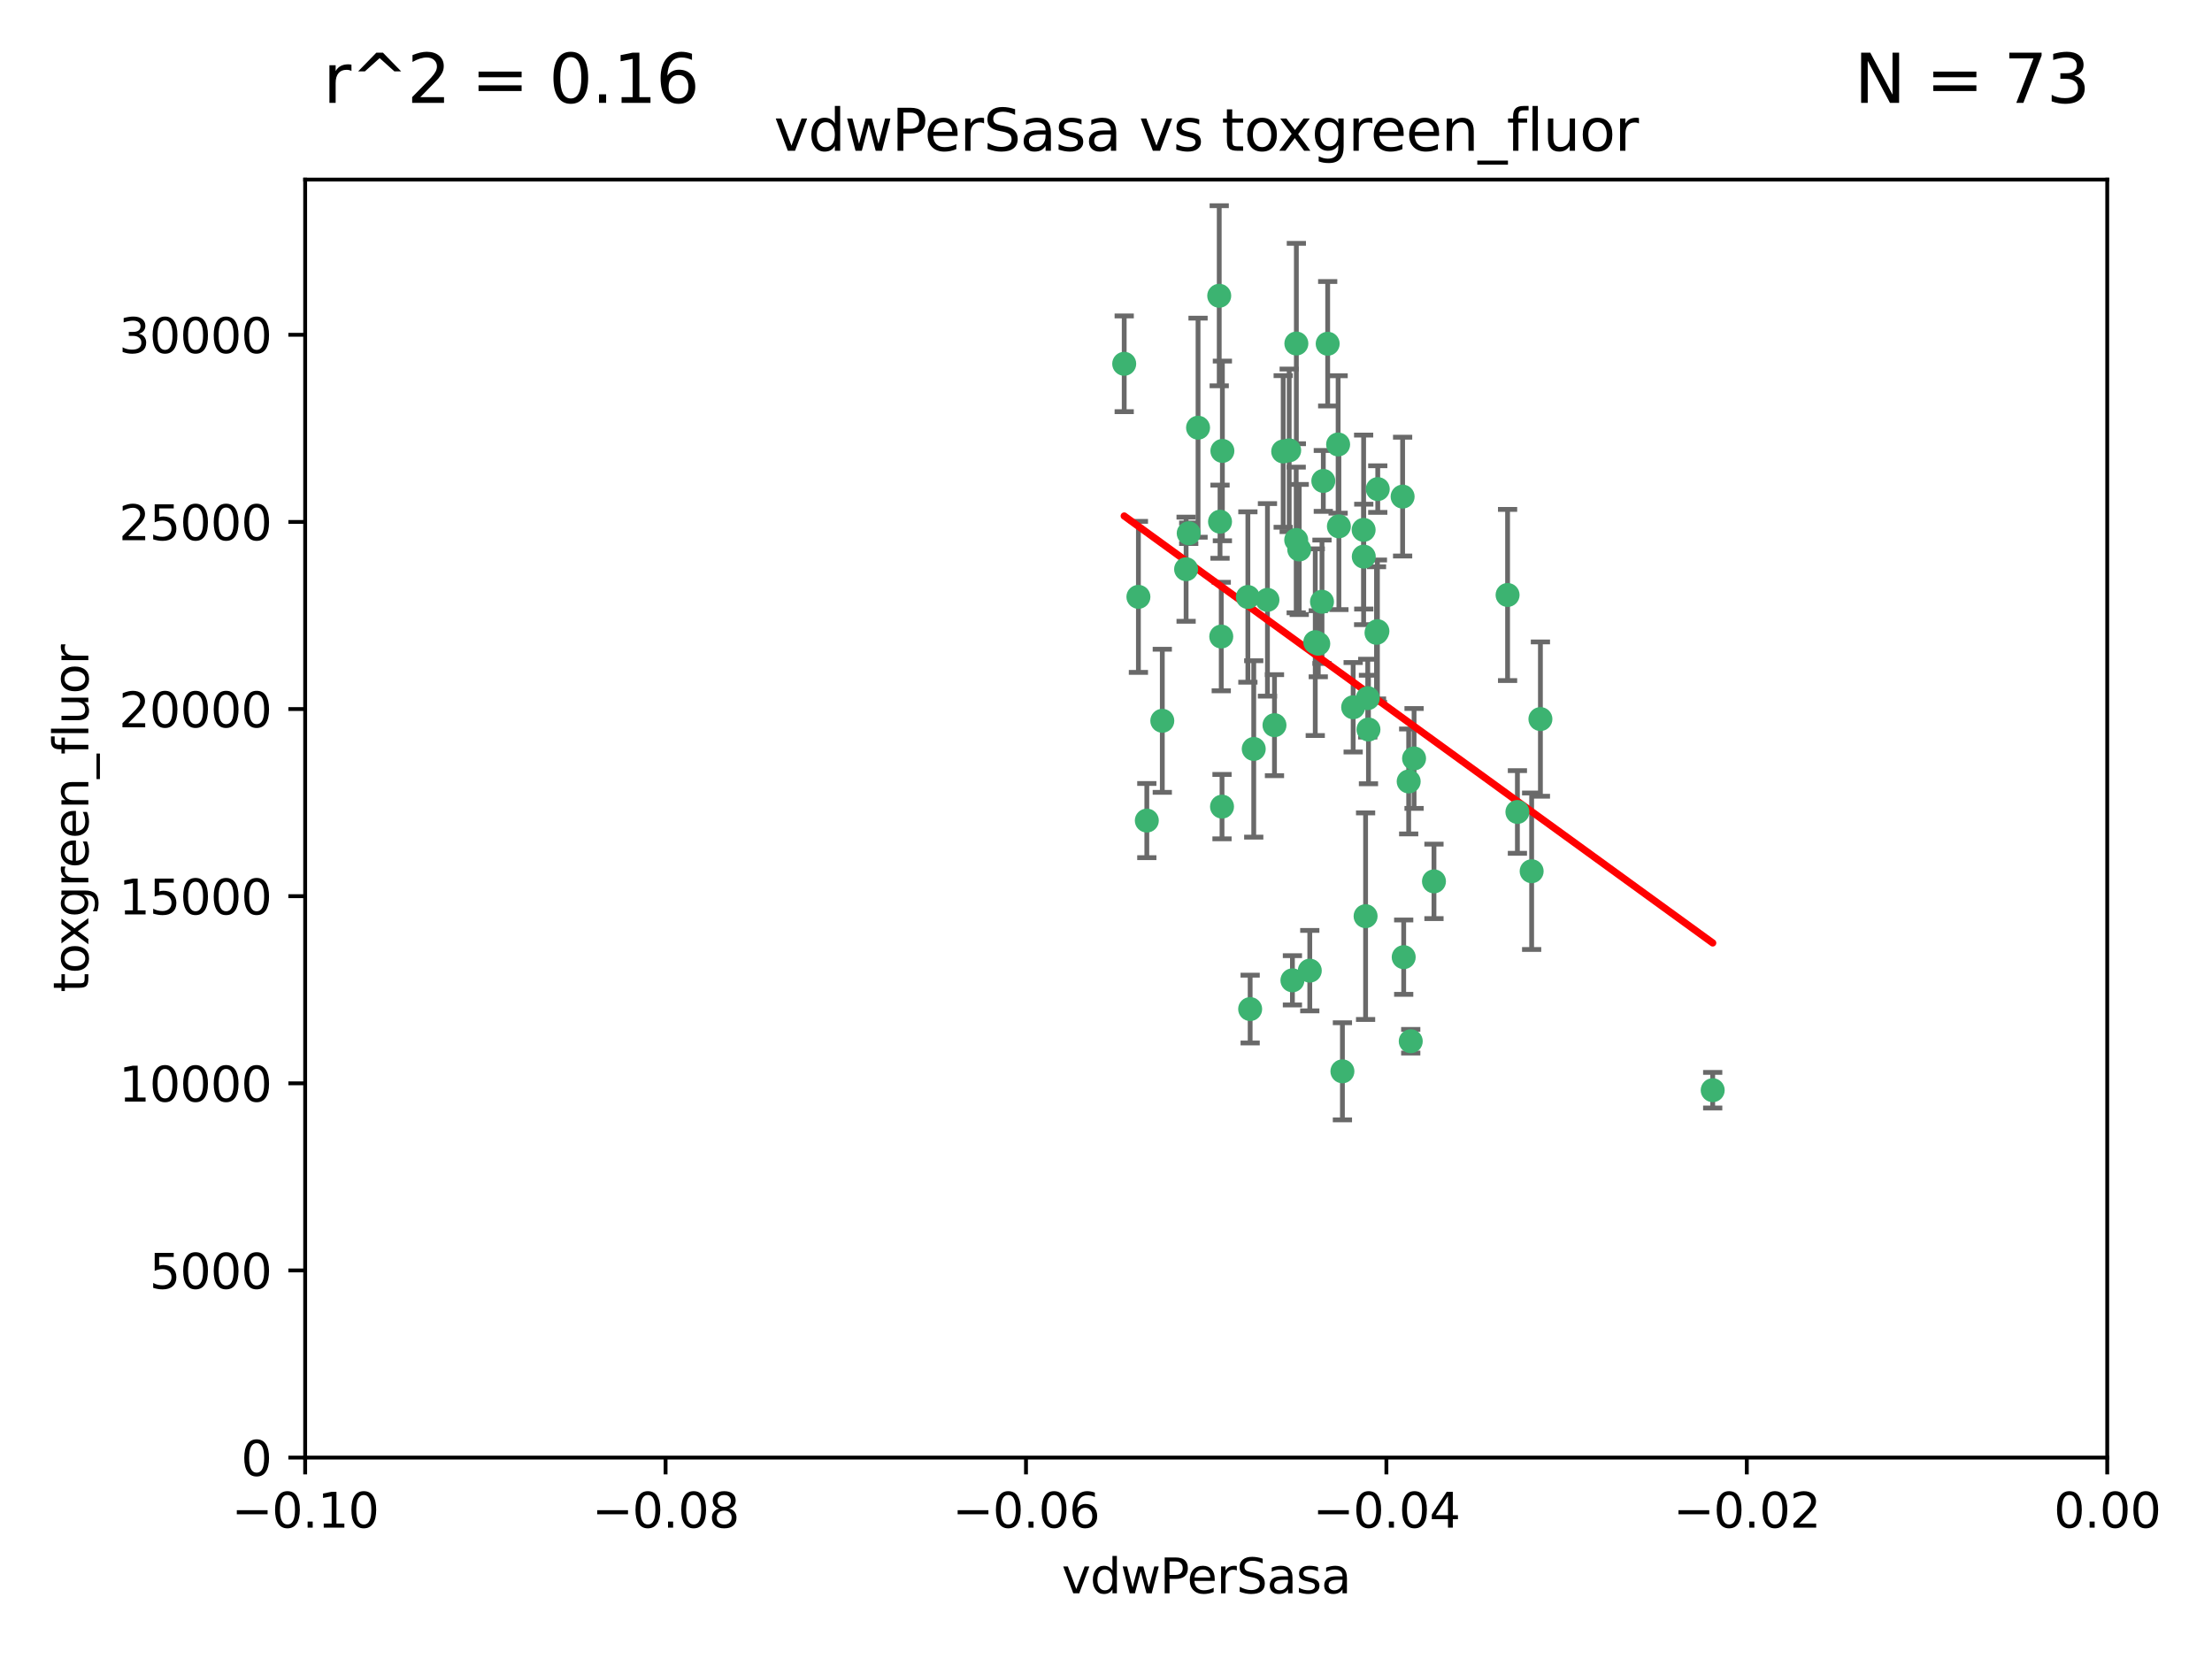 <?xml version="1.0" encoding="utf-8" standalone="no"?>
<!DOCTYPE svg PUBLIC "-//W3C//DTD SVG 1.1//EN"
  "http://www.w3.org/Graphics/SVG/1.1/DTD/svg11.dtd">
<svg xmlns:xlink="http://www.w3.org/1999/xlink" width="460.8pt" height="345.6pt" viewBox="0 0 460.8 345.6" xmlns="http://www.w3.org/2000/svg" version="1.1">
 <defs>
  <style type="text/css">*{stroke-linejoin: round; stroke-linecap: butt}</style>
 </defs>
 <g id="figure_1">
  <g id="patch_1">
   <path d="M 0 345.6 
L 460.8 345.6 
L 460.8 0 
L 0 0 
z
" style="fill: #ffffff"/>
  </g>
  <g id="axes_1">
   <g id="patch_2">
    <path d="M 63.571 303.64 
L 438.975 303.64 
L 438.975 37.411 
L 63.571 37.411 
z
" style="fill: #ffffff"/>
   </g>
   <g id="PathCollection_1">
    <defs>
     <path id="m36da9b8a35" d="M 0 1.118 
C 0.297 1.118 0.581 1 0.791 0.791 
C 1 0.581 1.118 0.297 1.118 0 
C 1.118 -0.297 1 -0.581 0.791 -0.791 
C 0.581 -1 0.297 -1.118 0 -1.118 
C -0.297 -1.118 -0.581 -1 -0.791 -0.791 
C -1 -0.581 -1.118 -0.297 -1.118 0 
C -1.118 0.297 -1 0.581 -0.791 0.791 
C -0.581 1 -0.297 1.118 0 1.118 
z
" style="stroke: #3cb371"/>
    </defs>
    <g clip-path="url(#paac5cbd8ec)">
     <use xlink:href="#m36da9b8a35" x="270.055" y="71.562" style="fill: #3cb371; stroke: #3cb371"/>
     <use xlink:href="#m36da9b8a35" x="286.941" y="131.48" style="fill: #3cb371; stroke: #3cb371"/>
     <use xlink:href="#m36da9b8a35" x="270.654" y="114.467" style="fill: #3cb371; stroke: #3cb371"/>
     <use xlink:href="#m36da9b8a35" x="284.069" y="110.38" style="fill: #3cb371; stroke: #3cb371"/>
     <use xlink:href="#m36da9b8a35" x="249.576" y="89.097" style="fill: #3cb371; stroke: #3cb371"/>
     <use xlink:href="#m36da9b8a35" x="254.155" y="108.676" style="fill: #3cb371; stroke: #3cb371"/>
     <use xlink:href="#m36da9b8a35" x="234.193" y="75.786" style="fill: #3cb371; stroke: #3cb371"/>
     <use xlink:href="#m36da9b8a35" x="275.395" y="125.356" style="fill: #3cb371; stroke: #3cb371"/>
     <use xlink:href="#m36da9b8a35" x="267.313" y="94.046" style="fill: #3cb371; stroke: #3cb371"/>
     <use xlink:href="#m36da9b8a35" x="261.177" y="156.019" style="fill: #3cb371; stroke: #3cb371"/>
     <use xlink:href="#m36da9b8a35" x="281.888" y="147.335" style="fill: #3cb371; stroke: #3cb371"/>
     <use xlink:href="#m36da9b8a35" x="264.035" y="124.965" style="fill: #3cb371; stroke: #3cb371"/>
     <use xlink:href="#m36da9b8a35" x="254.646" y="93.933" style="fill: #3cb371; stroke: #3cb371"/>
     <use xlink:href="#m36da9b8a35" x="284.099" y="115.953" style="fill: #3cb371; stroke: #3cb371"/>
     <use xlink:href="#m36da9b8a35" x="278.917" y="109.646" style="fill: #3cb371; stroke: #3cb371"/>
     <use xlink:href="#m36da9b8a35" x="292.191" y="103.453" style="fill: #3cb371; stroke: #3cb371"/>
     <use xlink:href="#m36da9b8a35" x="242.128" y="150.153" style="fill: #3cb371; stroke: #3cb371"/>
     <use xlink:href="#m36da9b8a35" x="268.562" y="93.812" style="fill: #3cb371; stroke: #3cb371"/>
     <use xlink:href="#m36da9b8a35" x="259.956" y="124.367" style="fill: #3cb371; stroke: #3cb371"/>
     <use xlink:href="#m36da9b8a35" x="238.903" y="170.94" style="fill: #3cb371; stroke: #3cb371"/>
     <use xlink:href="#m36da9b8a35" x="275.671" y="100.184" style="fill: #3cb371; stroke: #3cb371"/>
     <use xlink:href="#m36da9b8a35" x="247.087" y="118.577" style="fill: #3cb371; stroke: #3cb371"/>
     <use xlink:href="#m36da9b8a35" x="278.755" y="92.588" style="fill: #3cb371; stroke: #3cb371"/>
     <use xlink:href="#m36da9b8a35" x="287.011" y="101.886" style="fill: #3cb371; stroke: #3cb371"/>
     <use xlink:href="#m36da9b8a35" x="237.152" y="124.337" style="fill: #3cb371; stroke: #3cb371"/>
     <use xlink:href="#m36da9b8a35" x="276.581" y="71.61" style="fill: #3cb371; stroke: #3cb371"/>
     <use xlink:href="#m36da9b8a35" x="265.497" y="151.067" style="fill: #3cb371; stroke: #3cb371"/>
     <use xlink:href="#m36da9b8a35" x="272.853" y="202.203" style="fill: #3cb371; stroke: #3cb371"/>
     <use xlink:href="#m36da9b8a35" x="269.235" y="204.22" style="fill: #3cb371; stroke: #3cb371"/>
     <use xlink:href="#m36da9b8a35" x="273.993" y="133.776" style="fill: #3cb371; stroke: #3cb371"/>
     <use xlink:href="#m36da9b8a35" x="247.631" y="111.087" style="fill: #3cb371; stroke: #3cb371"/>
     <use xlink:href="#m36da9b8a35" x="270.023" y="112.487" style="fill: #3cb371; stroke: #3cb371"/>
     <use xlink:href="#m36da9b8a35" x="253.987" y="61.614" style="fill: #3cb371; stroke: #3cb371"/>
     <use xlink:href="#m36da9b8a35" x="293.454" y="162.792" style="fill: #3cb371; stroke: #3cb371"/>
     <use xlink:href="#m36da9b8a35" x="284.928" y="145.439" style="fill: #3cb371; stroke: #3cb371"/>
     <use xlink:href="#m36da9b8a35" x="274.619" y="134.104" style="fill: #3cb371; stroke: #3cb371"/>
     <use xlink:href="#m36da9b8a35" x="286.752" y="131.829" style="fill: #3cb371; stroke: #3cb371"/>
     <use xlink:href="#m36da9b8a35" x="254.41" y="132.603" style="fill: #3cb371; stroke: #3cb371"/>
     <use xlink:href="#m36da9b8a35" x="254.569" y="168.036" style="fill: #3cb371; stroke: #3cb371"/>
     <use xlink:href="#m36da9b8a35" x="284.478" y="190.856" style="fill: #3cb371; stroke: #3cb371"/>
     <use xlink:href="#m36da9b8a35" x="293.884" y="216.908" style="fill: #3cb371; stroke: #3cb371"/>
     <use xlink:href="#m36da9b8a35" x="260.43" y="210.208" style="fill: #3cb371; stroke: #3cb371"/>
     <use xlink:href="#m36da9b8a35" x="285.076" y="151.97" style="fill: #3cb371; stroke: #3cb371"/>
     <use xlink:href="#m36da9b8a35" x="292.416" y="199.394" style="fill: #3cb371; stroke: #3cb371"/>
     <use xlink:href="#m36da9b8a35" x="319.07" y="181.494" style="fill: #3cb371; stroke: #3cb371"/>
     <use xlink:href="#m36da9b8a35" x="298.722" y="183.606" style="fill: #3cb371; stroke: #3cb371"/>
     <use xlink:href="#m36da9b8a35" x="279.65" y="223.176" style="fill: #3cb371; stroke: #3cb371"/>
     <use xlink:href="#m36da9b8a35" x="320.897" y="149.795" style="fill: #3cb371; stroke: #3cb371"/>
     <use xlink:href="#m36da9b8a35" x="314.057" y="123.943" style="fill: #3cb371; stroke: #3cb371"/>
     <use xlink:href="#m36da9b8a35" x="316.104" y="169.147" style="fill: #3cb371; stroke: #3cb371"/>
     <use xlink:href="#m36da9b8a35" x="356.787" y="227.107" style="fill: #3cb371; stroke: #3cb371"/>
     <use xlink:href="#m36da9b8a35" x="294.577" y="157.999" style="fill: #3cb371; stroke: #3cb371"/>
    </g>
   </g>
   <g id="matplotlib.axis_1">
    <g id="xtick_1">
     <g id="line2d_1">
      <defs>
       <path id="m5111a668eb" d="M 0 0 
L 0 3.5 
" style="stroke: #000000; stroke-width: 0.8"/>
      </defs>
      <g>
       <use xlink:href="#m5111a668eb" x="63.571" y="303.64" style="stroke: #000000; stroke-width: 0.8"/>
      </g>
     </g>
     <g id="text_1">
      <!-- −0.10 -->
      <g transform="translate(48.249 318.238)scale(0.1 -0.1)">
       <defs>
        <path id="DejaVuSans-2212" d="M 678 2272 
L 4684 2272 
L 4684 1741 
L 678 1741 
L 678 2272 
z
" transform="scale(0.016)"/>
        <path id="DejaVuSans-30" d="M 2034 4250 
Q 1547 4250 1301 3770 
Q 1056 3291 1056 2328 
Q 1056 1369 1301 889 
Q 1547 409 2034 409 
Q 2525 409 2770 889 
Q 3016 1369 3016 2328 
Q 3016 3291 2770 3770 
Q 2525 4250 2034 4250 
z
M 2034 4750 
Q 2819 4750 3233 4129 
Q 3647 3509 3647 2328 
Q 3647 1150 3233 529 
Q 2819 -91 2034 -91 
Q 1250 -91 836 529 
Q 422 1150 422 2328 
Q 422 3509 836 4129 
Q 1250 4750 2034 4750 
z
" transform="scale(0.016)"/>
        <path id="DejaVuSans-2e" d="M 684 794 
L 1344 794 
L 1344 0 
L 684 0 
L 684 794 
z
" transform="scale(0.016)"/>
        <path id="DejaVuSans-31" d="M 794 531 
L 1825 531 
L 1825 4091 
L 703 3866 
L 703 4441 
L 1819 4666 
L 2450 4666 
L 2450 531 
L 3481 531 
L 3481 0 
L 794 0 
L 794 531 
z
" transform="scale(0.016)"/>
       </defs>
       <use xlink:href="#DejaVuSans-2212"/>
       <use xlink:href="#DejaVuSans-30" x="83.789"/>
       <use xlink:href="#DejaVuSans-2e" x="147.412"/>
       <use xlink:href="#DejaVuSans-31" x="179.199"/>
       <use xlink:href="#DejaVuSans-30" x="242.822"/>
      </g>
     </g>
    </g>
    <g id="xtick_2">
     <g id="line2d_2">
      <g>
       <use xlink:href="#m5111a668eb" x="138.652" y="303.64" style="stroke: #000000; stroke-width: 0.8"/>
      </g>
     </g>
     <g id="text_2">
      <!-- −0.08 -->
      <g transform="translate(123.329 318.238)scale(0.1 -0.1)">
       <defs>
        <path id="DejaVuSans-38" d="M 2034 2216 
Q 1584 2216 1326 1975 
Q 1069 1734 1069 1313 
Q 1069 891 1326 650 
Q 1584 409 2034 409 
Q 2484 409 2743 651 
Q 3003 894 3003 1313 
Q 3003 1734 2745 1975 
Q 2488 2216 2034 2216 
z
M 1403 2484 
Q 997 2584 770 2862 
Q 544 3141 544 3541 
Q 544 4100 942 4425 
Q 1341 4750 2034 4750 
Q 2731 4750 3128 4425 
Q 3525 4100 3525 3541 
Q 3525 3141 3298 2862 
Q 3072 2584 2669 2484 
Q 3125 2378 3379 2068 
Q 3634 1759 3634 1313 
Q 3634 634 3220 271 
Q 2806 -91 2034 -91 
Q 1263 -91 848 271 
Q 434 634 434 1313 
Q 434 1759 690 2068 
Q 947 2378 1403 2484 
z
M 1172 3481 
Q 1172 3119 1398 2916 
Q 1625 2713 2034 2713 
Q 2441 2713 2670 2916 
Q 2900 3119 2900 3481 
Q 2900 3844 2670 4047 
Q 2441 4250 2034 4250 
Q 1625 4250 1398 4047 
Q 1172 3844 1172 3481 
z
" transform="scale(0.016)"/>
       </defs>
       <use xlink:href="#DejaVuSans-2212"/>
       <use xlink:href="#DejaVuSans-30" x="83.789"/>
       <use xlink:href="#DejaVuSans-2e" x="147.412"/>
       <use xlink:href="#DejaVuSans-30" x="179.199"/>
       <use xlink:href="#DejaVuSans-38" x="242.822"/>
      </g>
     </g>
    </g>
    <g id="xtick_3">
     <g id="line2d_3">
      <g>
       <use xlink:href="#m5111a668eb" x="213.733" y="303.64" style="stroke: #000000; stroke-width: 0.8"/>
      </g>
     </g>
     <g id="text_3">
      <!-- −0.06 -->
      <g transform="translate(198.41 318.238)scale(0.1 -0.1)">
       <defs>
        <path id="DejaVuSans-36" d="M 2113 2584 
Q 1688 2584 1439 2293 
Q 1191 2003 1191 1497 
Q 1191 994 1439 701 
Q 1688 409 2113 409 
Q 2538 409 2786 701 
Q 3034 994 3034 1497 
Q 3034 2003 2786 2293 
Q 2538 2584 2113 2584 
z
M 3366 4563 
L 3366 3988 
Q 3128 4100 2886 4159 
Q 2644 4219 2406 4219 
Q 1781 4219 1451 3797 
Q 1122 3375 1075 2522 
Q 1259 2794 1537 2939 
Q 1816 3084 2150 3084 
Q 2853 3084 3261 2657 
Q 3669 2231 3669 1497 
Q 3669 778 3244 343 
Q 2819 -91 2113 -91 
Q 1303 -91 875 529 
Q 447 1150 447 2328 
Q 447 3434 972 4092 
Q 1497 4750 2381 4750 
Q 2619 4750 2861 4703 
Q 3103 4656 3366 4563 
z
" transform="scale(0.016)"/>
       </defs>
       <use xlink:href="#DejaVuSans-2212"/>
       <use xlink:href="#DejaVuSans-30" x="83.789"/>
       <use xlink:href="#DejaVuSans-2e" x="147.412"/>
       <use xlink:href="#DejaVuSans-30" x="179.199"/>
       <use xlink:href="#DejaVuSans-36" x="242.822"/>
      </g>
     </g>
    </g>
    <g id="xtick_4">
     <g id="line2d_4">
      <g>
       <use xlink:href="#m5111a668eb" x="288.813" y="303.64" style="stroke: #000000; stroke-width: 0.8"/>
      </g>
     </g>
     <g id="text_4">
      <!-- −0.04 -->
      <g transform="translate(273.491 318.238)scale(0.1 -0.1)">
       <defs>
        <path id="DejaVuSans-34" d="M 2419 4116 
L 825 1625 
L 2419 1625 
L 2419 4116 
z
M 2253 4666 
L 3047 4666 
L 3047 1625 
L 3713 1625 
L 3713 1100 
L 3047 1100 
L 3047 0 
L 2419 0 
L 2419 1100 
L 313 1100 
L 313 1709 
L 2253 4666 
z
" transform="scale(0.016)"/>
       </defs>
       <use xlink:href="#DejaVuSans-2212"/>
       <use xlink:href="#DejaVuSans-30" x="83.789"/>
       <use xlink:href="#DejaVuSans-2e" x="147.412"/>
       <use xlink:href="#DejaVuSans-30" x="179.199"/>
       <use xlink:href="#DejaVuSans-34" x="242.822"/>
      </g>
     </g>
    </g>
    <g id="xtick_5">
     <g id="line2d_5">
      <g>
       <use xlink:href="#m5111a668eb" x="363.894" y="303.64" style="stroke: #000000; stroke-width: 0.8"/>
      </g>
     </g>
     <g id="text_5">
      <!-- −0.02 -->
      <g transform="translate(348.572 318.238)scale(0.1 -0.1)">
       <defs>
        <path id="DejaVuSans-32" d="M 1228 531 
L 3431 531 
L 3431 0 
L 469 0 
L 469 531 
Q 828 903 1448 1529 
Q 2069 2156 2228 2338 
Q 2531 2678 2651 2914 
Q 2772 3150 2772 3378 
Q 2772 3750 2511 3984 
Q 2250 4219 1831 4219 
Q 1534 4219 1204 4116 
Q 875 4013 500 3803 
L 500 4441 
Q 881 4594 1212 4672 
Q 1544 4750 1819 4750 
Q 2544 4750 2975 4387 
Q 3406 4025 3406 3419 
Q 3406 3131 3298 2873 
Q 3191 2616 2906 2266 
Q 2828 2175 2409 1742 
Q 1991 1309 1228 531 
z
" transform="scale(0.016)"/>
       </defs>
       <use xlink:href="#DejaVuSans-2212"/>
       <use xlink:href="#DejaVuSans-30" x="83.789"/>
       <use xlink:href="#DejaVuSans-2e" x="147.412"/>
       <use xlink:href="#DejaVuSans-30" x="179.199"/>
       <use xlink:href="#DejaVuSans-32" x="242.822"/>
      </g>
     </g>
    </g>
    <g id="xtick_6">
     <g id="line2d_6">
      <g>
       <use xlink:href="#m5111a668eb" x="438.975" y="303.64" style="stroke: #000000; stroke-width: 0.8"/>
      </g>
     </g>
     <g id="text_6">
      <!-- 0.00 -->
      <g transform="translate(427.842 318.238)scale(0.1 -0.1)">
       <use xlink:href="#DejaVuSans-30"/>
       <use xlink:href="#DejaVuSans-2e" x="63.623"/>
       <use xlink:href="#DejaVuSans-30" x="95.41"/>
       <use xlink:href="#DejaVuSans-30" x="159.033"/>
      </g>
     </g>
    </g>
    <g id="text_7">
     <!-- vdwPerSasa -->
     <g transform="translate(221.178 331.917)scale(0.1 -0.1)">
      <defs>
       <path id="DejaVuSans-76" d="M 191 3500 
L 800 3500 
L 1894 563 
L 2988 3500 
L 3597 3500 
L 2284 0 
L 1503 0 
L 191 3500 
z
" transform="scale(0.016)"/>
       <path id="DejaVuSans-64" d="M 2906 2969 
L 2906 4863 
L 3481 4863 
L 3481 0 
L 2906 0 
L 2906 525 
Q 2725 213 2448 61 
Q 2172 -91 1784 -91 
Q 1150 -91 751 415 
Q 353 922 353 1747 
Q 353 2572 751 3078 
Q 1150 3584 1784 3584 
Q 2172 3584 2448 3432 
Q 2725 3281 2906 2969 
z
M 947 1747 
Q 947 1113 1208 752 
Q 1469 391 1925 391 
Q 2381 391 2643 752 
Q 2906 1113 2906 1747 
Q 2906 2381 2643 2742 
Q 2381 3103 1925 3103 
Q 1469 3103 1208 2742 
Q 947 2381 947 1747 
z
" transform="scale(0.016)"/>
       <path id="DejaVuSans-77" d="M 269 3500 
L 844 3500 
L 1563 769 
L 2278 3500 
L 2956 3500 
L 3675 769 
L 4391 3500 
L 4966 3500 
L 4050 0 
L 3372 0 
L 2619 2869 
L 1863 0 
L 1184 0 
L 269 3500 
z
" transform="scale(0.016)"/>
       <path id="DejaVuSans-50" d="M 1259 4147 
L 1259 2394 
L 2053 2394 
Q 2494 2394 2734 2622 
Q 2975 2850 2975 3272 
Q 2975 3691 2734 3919 
Q 2494 4147 2053 4147 
L 1259 4147 
z
M 628 4666 
L 2053 4666 
Q 2838 4666 3239 4311 
Q 3641 3956 3641 3272 
Q 3641 2581 3239 2228 
Q 2838 1875 2053 1875 
L 1259 1875 
L 1259 0 
L 628 0 
L 628 4666 
z
" transform="scale(0.016)"/>
       <path id="DejaVuSans-65" d="M 3597 1894 
L 3597 1613 
L 953 1613 
Q 991 1019 1311 708 
Q 1631 397 2203 397 
Q 2534 397 2845 478 
Q 3156 559 3463 722 
L 3463 178 
Q 3153 47 2828 -22 
Q 2503 -91 2169 -91 
Q 1331 -91 842 396 
Q 353 884 353 1716 
Q 353 2575 817 3079 
Q 1281 3584 2069 3584 
Q 2775 3584 3186 3129 
Q 3597 2675 3597 1894 
z
M 3022 2063 
Q 3016 2534 2758 2815 
Q 2500 3097 2075 3097 
Q 1594 3097 1305 2825 
Q 1016 2553 972 2059 
L 3022 2063 
z
" transform="scale(0.016)"/>
       <path id="DejaVuSans-72" d="M 2631 2963 
Q 2534 3019 2420 3045 
Q 2306 3072 2169 3072 
Q 1681 3072 1420 2755 
Q 1159 2438 1159 1844 
L 1159 0 
L 581 0 
L 581 3500 
L 1159 3500 
L 1159 2956 
Q 1341 3275 1631 3429 
Q 1922 3584 2338 3584 
Q 2397 3584 2469 3576 
Q 2541 3569 2628 3553 
L 2631 2963 
z
" transform="scale(0.016)"/>
       <path id="DejaVuSans-53" d="M 3425 4513 
L 3425 3897 
Q 3066 4069 2747 4153 
Q 2428 4238 2131 4238 
Q 1616 4238 1336 4038 
Q 1056 3838 1056 3469 
Q 1056 3159 1242 3001 
Q 1428 2844 1947 2747 
L 2328 2669 
Q 3034 2534 3370 2195 
Q 3706 1856 3706 1288 
Q 3706 609 3251 259 
Q 2797 -91 1919 -91 
Q 1588 -91 1214 -16 
Q 841 59 441 206 
L 441 856 
Q 825 641 1194 531 
Q 1563 422 1919 422 
Q 2459 422 2753 634 
Q 3047 847 3047 1241 
Q 3047 1584 2836 1778 
Q 2625 1972 2144 2069 
L 1759 2144 
Q 1053 2284 737 2584 
Q 422 2884 422 3419 
Q 422 4038 858 4394 
Q 1294 4750 2059 4750 
Q 2388 4750 2728 4690 
Q 3069 4631 3425 4513 
z
" transform="scale(0.016)"/>
       <path id="DejaVuSans-61" d="M 2194 1759 
Q 1497 1759 1228 1600 
Q 959 1441 959 1056 
Q 959 750 1161 570 
Q 1363 391 1709 391 
Q 2188 391 2477 730 
Q 2766 1069 2766 1631 
L 2766 1759 
L 2194 1759 
z
M 3341 1997 
L 3341 0 
L 2766 0 
L 2766 531 
Q 2569 213 2275 61 
Q 1981 -91 1556 -91 
Q 1019 -91 701 211 
Q 384 513 384 1019 
Q 384 1609 779 1909 
Q 1175 2209 1959 2209 
L 2766 2209 
L 2766 2266 
Q 2766 2663 2505 2880 
Q 2244 3097 1772 3097 
Q 1472 3097 1187 3025 
Q 903 2953 641 2809 
L 641 3341 
Q 956 3463 1253 3523 
Q 1550 3584 1831 3584 
Q 2591 3584 2966 3190 
Q 3341 2797 3341 1997 
z
" transform="scale(0.016)"/>
       <path id="DejaVuSans-73" d="M 2834 3397 
L 2834 2853 
Q 2591 2978 2328 3040 
Q 2066 3103 1784 3103 
Q 1356 3103 1142 2972 
Q 928 2841 928 2578 
Q 928 2378 1081 2264 
Q 1234 2150 1697 2047 
L 1894 2003 
Q 2506 1872 2764 1633 
Q 3022 1394 3022 966 
Q 3022 478 2636 193 
Q 2250 -91 1575 -91 
Q 1294 -91 989 -36 
Q 684 19 347 128 
L 347 722 
Q 666 556 975 473 
Q 1284 391 1588 391 
Q 1994 391 2212 530 
Q 2431 669 2431 922 
Q 2431 1156 2273 1281 
Q 2116 1406 1581 1522 
L 1381 1569 
Q 847 1681 609 1914 
Q 372 2147 372 2553 
Q 372 3047 722 3315 
Q 1072 3584 1716 3584 
Q 2034 3584 2315 3537 
Q 2597 3491 2834 3397 
z
" transform="scale(0.016)"/>
      </defs>
      <use xlink:href="#DejaVuSans-76"/>
      <use xlink:href="#DejaVuSans-64" x="59.18"/>
      <use xlink:href="#DejaVuSans-77" x="122.656"/>
      <use xlink:href="#DejaVuSans-50" x="204.443"/>
      <use xlink:href="#DejaVuSans-65" x="261.121"/>
      <use xlink:href="#DejaVuSans-72" x="322.645"/>
      <use xlink:href="#DejaVuSans-53" x="363.758"/>
      <use xlink:href="#DejaVuSans-61" x="427.234"/>
      <use xlink:href="#DejaVuSans-73" x="488.514"/>
      <use xlink:href="#DejaVuSans-61" x="540.613"/>
     </g>
    </g>
   </g>
   <g id="matplotlib.axis_2">
    <g id="ytick_1">
     <g id="line2d_7">
      <defs>
       <path id="m9724bfae48" d="M 0 0 
L -3.5 0 
" style="stroke: #000000; stroke-width: 0.8"/>
      </defs>
      <g>
       <use xlink:href="#m9724bfae48" x="63.571" y="303.64" style="stroke: #000000; stroke-width: 0.8"/>
      </g>
     </g>
     <g id="text_8">
      <!-- 0 -->
      <g transform="translate(50.209 307.439)scale(0.1 -0.1)">
       <use xlink:href="#DejaVuSans-30"/>
      </g>
     </g>
    </g>
    <g id="ytick_2">
     <g id="line2d_8">
      <g>
       <use xlink:href="#m9724bfae48" x="63.571" y="264.657" style="stroke: #000000; stroke-width: 0.8"/>
      </g>
     </g>
     <g id="text_9">
      <!-- 5000 -->
      <g transform="translate(31.121 268.457)scale(0.1 -0.1)">
       <defs>
        <path id="DejaVuSans-35" d="M 691 4666 
L 3169 4666 
L 3169 4134 
L 1269 4134 
L 1269 2991 
Q 1406 3038 1543 3061 
Q 1681 3084 1819 3084 
Q 2600 3084 3056 2656 
Q 3513 2228 3513 1497 
Q 3513 744 3044 326 
Q 2575 -91 1722 -91 
Q 1428 -91 1123 -41 
Q 819 9 494 109 
L 494 744 
Q 775 591 1075 516 
Q 1375 441 1709 441 
Q 2250 441 2565 725 
Q 2881 1009 2881 1497 
Q 2881 1984 2565 2268 
Q 2250 2553 1709 2553 
Q 1456 2553 1204 2497 
Q 953 2441 691 2322 
L 691 4666 
z
" transform="scale(0.016)"/>
       </defs>
       <use xlink:href="#DejaVuSans-35"/>
       <use xlink:href="#DejaVuSans-30" x="63.623"/>
       <use xlink:href="#DejaVuSans-30" x="127.246"/>
       <use xlink:href="#DejaVuSans-30" x="190.869"/>
      </g>
     </g>
    </g>
    <g id="ytick_3">
     <g id="line2d_9">
      <g>
       <use xlink:href="#m9724bfae48" x="63.571" y="225.675" style="stroke: #000000; stroke-width: 0.8"/>
      </g>
     </g>
     <g id="text_10">
      <!-- 10000 -->
      <g transform="translate(24.759 229.474)scale(0.1 -0.1)">
       <use xlink:href="#DejaVuSans-31"/>
       <use xlink:href="#DejaVuSans-30" x="63.623"/>
       <use xlink:href="#DejaVuSans-30" x="127.246"/>
       <use xlink:href="#DejaVuSans-30" x="190.869"/>
       <use xlink:href="#DejaVuSans-30" x="254.492"/>
      </g>
     </g>
    </g>
    <g id="ytick_4">
     <g id="line2d_10">
      <g>
       <use xlink:href="#m9724bfae48" x="63.571" y="186.692" style="stroke: #000000; stroke-width: 0.8"/>
      </g>
     </g>
     <g id="text_11">
      <!-- 15000 -->
      <g transform="translate(24.759 190.492)scale(0.1 -0.1)">
       <use xlink:href="#DejaVuSans-31"/>
       <use xlink:href="#DejaVuSans-35" x="63.623"/>
       <use xlink:href="#DejaVuSans-30" x="127.246"/>
       <use xlink:href="#DejaVuSans-30" x="190.869"/>
       <use xlink:href="#DejaVuSans-30" x="254.492"/>
      </g>
     </g>
    </g>
    <g id="ytick_5">
     <g id="line2d_11">
      <g>
       <use xlink:href="#m9724bfae48" x="63.571" y="147.71" style="stroke: #000000; stroke-width: 0.8"/>
      </g>
     </g>
     <g id="text_12">
      <!-- 20000 -->
      <g transform="translate(24.759 151.509)scale(0.1 -0.1)">
       <use xlink:href="#DejaVuSans-32"/>
       <use xlink:href="#DejaVuSans-30" x="63.623"/>
       <use xlink:href="#DejaVuSans-30" x="127.246"/>
       <use xlink:href="#DejaVuSans-30" x="190.869"/>
       <use xlink:href="#DejaVuSans-30" x="254.492"/>
      </g>
     </g>
    </g>
    <g id="ytick_6">
     <g id="line2d_12">
      <g>
       <use xlink:href="#m9724bfae48" x="63.571" y="108.727" style="stroke: #000000; stroke-width: 0.8"/>
      </g>
     </g>
     <g id="text_13">
      <!-- 25000 -->
      <g transform="translate(24.759 112.527)scale(0.1 -0.1)">
       <use xlink:href="#DejaVuSans-32"/>
       <use xlink:href="#DejaVuSans-35" x="63.623"/>
       <use xlink:href="#DejaVuSans-30" x="127.246"/>
       <use xlink:href="#DejaVuSans-30" x="190.869"/>
       <use xlink:href="#DejaVuSans-30" x="254.492"/>
      </g>
     </g>
    </g>
    <g id="ytick_7">
     <g id="line2d_13">
      <g>
       <use xlink:href="#m9724bfae48" x="63.571" y="69.745" style="stroke: #000000; stroke-width: 0.8"/>
      </g>
     </g>
     <g id="text_14">
      <!-- 30000 -->
      <g transform="translate(24.759 73.544)scale(0.1 -0.1)">
       <defs>
        <path id="DejaVuSans-33" d="M 2597 2516 
Q 3050 2419 3304 2112 
Q 3559 1806 3559 1356 
Q 3559 666 3084 287 
Q 2609 -91 1734 -91 
Q 1441 -91 1130 -33 
Q 819 25 488 141 
L 488 750 
Q 750 597 1062 519 
Q 1375 441 1716 441 
Q 2309 441 2620 675 
Q 2931 909 2931 1356 
Q 2931 1769 2642 2001 
Q 2353 2234 1838 2234 
L 1294 2234 
L 1294 2753 
L 1863 2753 
Q 2328 2753 2575 2939 
Q 2822 3125 2822 3475 
Q 2822 3834 2567 4026 
Q 2313 4219 1838 4219 
Q 1578 4219 1281 4162 
Q 984 4106 628 3988 
L 628 4550 
Q 988 4650 1302 4700 
Q 1616 4750 1894 4750 
Q 2613 4750 3031 4423 
Q 3450 4097 3450 3541 
Q 3450 3153 3228 2886 
Q 3006 2619 2597 2516 
z
" transform="scale(0.016)"/>
       </defs>
       <use xlink:href="#DejaVuSans-33"/>
       <use xlink:href="#DejaVuSans-30" x="63.623"/>
       <use xlink:href="#DejaVuSans-30" x="127.246"/>
       <use xlink:href="#DejaVuSans-30" x="190.869"/>
       <use xlink:href="#DejaVuSans-30" x="254.492"/>
      </g>
     </g>
    </g>
    <g id="text_15">
     <!-- toxgreen_fluor -->
     <g transform="translate(18.401 206.72)rotate(-90)scale(0.1 -0.1)">
      <defs>
       <path id="DejaVuSans-74" d="M 1172 4494 
L 1172 3500 
L 2356 3500 
L 2356 3053 
L 1172 3053 
L 1172 1153 
Q 1172 725 1289 603 
Q 1406 481 1766 481 
L 2356 481 
L 2356 0 
L 1766 0 
Q 1100 0 847 248 
Q 594 497 594 1153 
L 594 3053 
L 172 3053 
L 172 3500 
L 594 3500 
L 594 4494 
L 1172 4494 
z
" transform="scale(0.016)"/>
       <path id="DejaVuSans-6f" d="M 1959 3097 
Q 1497 3097 1228 2736 
Q 959 2375 959 1747 
Q 959 1119 1226 758 
Q 1494 397 1959 397 
Q 2419 397 2687 759 
Q 2956 1122 2956 1747 
Q 2956 2369 2687 2733 
Q 2419 3097 1959 3097 
z
M 1959 3584 
Q 2709 3584 3137 3096 
Q 3566 2609 3566 1747 
Q 3566 888 3137 398 
Q 2709 -91 1959 -91 
Q 1206 -91 779 398 
Q 353 888 353 1747 
Q 353 2609 779 3096 
Q 1206 3584 1959 3584 
z
" transform="scale(0.016)"/>
       <path id="DejaVuSans-78" d="M 3513 3500 
L 2247 1797 
L 3578 0 
L 2900 0 
L 1881 1375 
L 863 0 
L 184 0 
L 1544 1831 
L 300 3500 
L 978 3500 
L 1906 2253 
L 2834 3500 
L 3513 3500 
z
" transform="scale(0.016)"/>
       <path id="DejaVuSans-67" d="M 2906 1791 
Q 2906 2416 2648 2759 
Q 2391 3103 1925 3103 
Q 1463 3103 1205 2759 
Q 947 2416 947 1791 
Q 947 1169 1205 825 
Q 1463 481 1925 481 
Q 2391 481 2648 825 
Q 2906 1169 2906 1791 
z
M 3481 434 
Q 3481 -459 3084 -895 
Q 2688 -1331 1869 -1331 
Q 1566 -1331 1297 -1286 
Q 1028 -1241 775 -1147 
L 775 -588 
Q 1028 -725 1275 -790 
Q 1522 -856 1778 -856 
Q 2344 -856 2625 -561 
Q 2906 -266 2906 331 
L 2906 616 
Q 2728 306 2450 153 
Q 2172 0 1784 0 
Q 1141 0 747 490 
Q 353 981 353 1791 
Q 353 2603 747 3093 
Q 1141 3584 1784 3584 
Q 2172 3584 2450 3431 
Q 2728 3278 2906 2969 
L 2906 3500 
L 3481 3500 
L 3481 434 
z
" transform="scale(0.016)"/>
       <path id="DejaVuSans-6e" d="M 3513 2113 
L 3513 0 
L 2938 0 
L 2938 2094 
Q 2938 2591 2744 2837 
Q 2550 3084 2163 3084 
Q 1697 3084 1428 2787 
Q 1159 2491 1159 1978 
L 1159 0 
L 581 0 
L 581 3500 
L 1159 3500 
L 1159 2956 
Q 1366 3272 1645 3428 
Q 1925 3584 2291 3584 
Q 2894 3584 3203 3211 
Q 3513 2838 3513 2113 
z
" transform="scale(0.016)"/>
       <path id="DejaVuSans-5f" d="M 3263 -1063 
L 3263 -1509 
L -63 -1509 
L -63 -1063 
L 3263 -1063 
z
" transform="scale(0.016)"/>
       <path id="DejaVuSans-66" d="M 2375 4863 
L 2375 4384 
L 1825 4384 
Q 1516 4384 1395 4259 
Q 1275 4134 1275 3809 
L 1275 3500 
L 2222 3500 
L 2222 3053 
L 1275 3053 
L 1275 0 
L 697 0 
L 697 3053 
L 147 3053 
L 147 3500 
L 697 3500 
L 697 3744 
Q 697 4328 969 4595 
Q 1241 4863 1831 4863 
L 2375 4863 
z
" transform="scale(0.016)"/>
       <path id="DejaVuSans-6c" d="M 603 4863 
L 1178 4863 
L 1178 0 
L 603 0 
L 603 4863 
z
" transform="scale(0.016)"/>
       <path id="DejaVuSans-75" d="M 544 1381 
L 544 3500 
L 1119 3500 
L 1119 1403 
Q 1119 906 1312 657 
Q 1506 409 1894 409 
Q 2359 409 2629 706 
Q 2900 1003 2900 1516 
L 2900 3500 
L 3475 3500 
L 3475 0 
L 2900 0 
L 2900 538 
Q 2691 219 2414 64 
Q 2138 -91 1772 -91 
Q 1169 -91 856 284 
Q 544 659 544 1381 
z
M 1991 3584 
L 1991 3584 
z
" transform="scale(0.016)"/>
      </defs>
      <use xlink:href="#DejaVuSans-74"/>
      <use xlink:href="#DejaVuSans-6f" x="39.209"/>
      <use xlink:href="#DejaVuSans-78" x="97.266"/>
      <use xlink:href="#DejaVuSans-67" x="156.445"/>
      <use xlink:href="#DejaVuSans-72" x="219.922"/>
      <use xlink:href="#DejaVuSans-65" x="258.785"/>
      <use xlink:href="#DejaVuSans-65" x="320.309"/>
      <use xlink:href="#DejaVuSans-6e" x="381.832"/>
      <use xlink:href="#DejaVuSans-5f" x="445.211"/>
      <use xlink:href="#DejaVuSans-66" x="495.211"/>
      <use xlink:href="#DejaVuSans-6c" x="530.416"/>
      <use xlink:href="#DejaVuSans-75" x="558.199"/>
      <use xlink:href="#DejaVuSans-6f" x="621.578"/>
      <use xlink:href="#DejaVuSans-72" x="682.76"/>
     </g>
    </g>
   </g>
   <g id="LineCollection_1">
    <path d="M 270.055 92.434 
L 270.055 50.691 
" clip-path="url(#paac5cbd8ec)" style="fill: none; stroke: #696969"/>
    <path d="M 286.941 146.307 
L 286.941 116.654 
" clip-path="url(#paac5cbd8ec)" style="fill: none; stroke: #696969"/>
    <path d="M 270.654 128.017 
L 270.654 100.917 
" clip-path="url(#paac5cbd8ec)" style="fill: none; stroke: #696969"/>
    <path d="M 284.069 130.124 
L 284.069 90.636 
" clip-path="url(#paac5cbd8ec)" style="fill: none; stroke: #696969"/>
    <path d="M 249.576 111.917 
L 249.576 66.277 
" clip-path="url(#paac5cbd8ec)" style="fill: none; stroke: #696969"/>
    <path d="M 254.155 116.296 
L 254.155 101.057 
" clip-path="url(#paac5cbd8ec)" style="fill: none; stroke: #696969"/>
    <path d="M 234.193 85.756 
L 234.193 65.815 
" clip-path="url(#paac5cbd8ec)" style="fill: none; stroke: #696969"/>
    <path d="M 275.395 138.211 
L 275.395 112.501 
" clip-path="url(#paac5cbd8ec)" style="fill: none; stroke: #696969"/>
    <path d="M 267.313 109.836 
L 267.313 78.257 
" clip-path="url(#paac5cbd8ec)" style="fill: none; stroke: #696969"/>
    <path d="M 261.177 174.39 
L 261.177 137.647 
" clip-path="url(#paac5cbd8ec)" style="fill: none; stroke: #696969"/>
    <path d="M 281.888 156.65 
L 281.888 138.02 
" clip-path="url(#paac5cbd8ec)" style="fill: none; stroke: #696969"/>
    <path d="M 264.035 145.018 
L 264.035 104.912 
" clip-path="url(#paac5cbd8ec)" style="fill: none; stroke: #696969"/>
    <path d="M 254.646 112.649 
L 254.646 75.218 
" clip-path="url(#paac5cbd8ec)" style="fill: none; stroke: #696969"/>
    <path d="M 284.099 126.872 
L 284.099 105.035 
" clip-path="url(#paac5cbd8ec)" style="fill: none; stroke: #696969"/>
    <path d="M 278.917 126.988 
L 278.917 92.305 
" clip-path="url(#paac5cbd8ec)" style="fill: none; stroke: #696969"/>
    <path d="M 292.191 115.826 
L 292.191 91.08 
" clip-path="url(#paac5cbd8ec)" style="fill: none; stroke: #696969"/>
    <path d="M 242.128 165.057 
L 242.128 135.25 
" clip-path="url(#paac5cbd8ec)" style="fill: none; stroke: #696969"/>
    <path d="M 268.562 110.745 
L 268.562 76.878 
" clip-path="url(#paac5cbd8ec)" style="fill: none; stroke: #696969"/>
    <path d="M 259.956 142.114 
L 259.956 106.621 
" clip-path="url(#paac5cbd8ec)" style="fill: none; stroke: #696969"/>
    <path d="M 238.903 178.667 
L 238.903 163.212 
" clip-path="url(#paac5cbd8ec)" style="fill: none; stroke: #696969"/>
    <path d="M 275.671 106.525 
L 275.671 93.844 
" clip-path="url(#paac5cbd8ec)" style="fill: none; stroke: #696969"/>
    <path d="M 247.087 129.424 
L 247.087 107.731 
" clip-path="url(#paac5cbd8ec)" style="fill: none; stroke: #696969"/>
    <path d="M 278.755 106.902 
L 278.755 78.274 
" clip-path="url(#paac5cbd8ec)" style="fill: none; stroke: #696969"/>
    <path d="M 287.011 106.741 
L 287.011 97.032 
" clip-path="url(#paac5cbd8ec)" style="fill: none; stroke: #696969"/>
    <path d="M 237.152 140.07 
L 237.152 108.604 
" clip-path="url(#paac5cbd8ec)" style="fill: none; stroke: #696969"/>
    <path d="M 276.581 84.576 
L 276.581 58.645 
" clip-path="url(#paac5cbd8ec)" style="fill: none; stroke: #696969"/>
    <path d="M 265.497 161.588 
L 265.497 140.547 
" clip-path="url(#paac5cbd8ec)" style="fill: none; stroke: #696969"/>
    <path d="M 272.853 210.579 
L 272.853 193.826 
" clip-path="url(#paac5cbd8ec)" style="fill: none; stroke: #696969"/>
    <path d="M 269.235 209.352 
L 269.235 199.087 
" clip-path="url(#paac5cbd8ec)" style="fill: none; stroke: #696969"/>
    <path d="M 273.993 153.222 
L 273.993 114.33 
" clip-path="url(#paac5cbd8ec)" style="fill: none; stroke: #696969"/>
    <path d="M 247.631 113.226 
L 247.631 108.949 
" clip-path="url(#paac5cbd8ec)" style="fill: none; stroke: #696969"/>
    <path d="M 270.023 127.655 
L 270.023 97.319 
" clip-path="url(#paac5cbd8ec)" style="fill: none; stroke: #696969"/>
    <path d="M 253.987 80.373 
L 253.987 42.855 
" clip-path="url(#paac5cbd8ec)" style="fill: none; stroke: #696969"/>
    <path d="M 293.454 173.718 
L 293.454 151.865 
" clip-path="url(#paac5cbd8ec)" style="fill: none; stroke: #696969"/>
    <path d="M 284.928 153.546 
L 284.928 137.331 
" clip-path="url(#paac5cbd8ec)" style="fill: none; stroke: #696969"/>
    <path d="M 274.619 140.983 
L 274.619 127.226 
" clip-path="url(#paac5cbd8ec)" style="fill: none; stroke: #696969"/>
    <path d="M 286.752 145.591 
L 286.752 118.067 
" clip-path="url(#paac5cbd8ec)" style="fill: none; stroke: #696969"/>
    <path d="M 254.41 143.904 
L 254.41 121.303 
" clip-path="url(#paac5cbd8ec)" style="fill: none; stroke: #696969"/>
    <path d="M 254.569 174.742 
L 254.569 161.329 
" clip-path="url(#paac5cbd8ec)" style="fill: none; stroke: #696969"/>
    <path d="M 284.478 212.373 
L 284.478 169.339 
" clip-path="url(#paac5cbd8ec)" style="fill: none; stroke: #696969"/>
    <path d="M 293.884 219.374 
L 293.884 214.442 
" clip-path="url(#paac5cbd8ec)" style="fill: none; stroke: #696969"/>
    <path d="M 260.43 217.272 
L 260.43 203.144 
" clip-path="url(#paac5cbd8ec)" style="fill: none; stroke: #696969"/>
    <path d="M 285.076 163.271 
L 285.076 140.669 
" clip-path="url(#paac5cbd8ec)" style="fill: none; stroke: #696969"/>
    <path d="M 292.416 207.137 
L 292.416 191.65 
" clip-path="url(#paac5cbd8ec)" style="fill: none; stroke: #696969"/>
    <path d="M 319.07 197.796 
L 319.07 165.192 
" clip-path="url(#paac5cbd8ec)" style="fill: none; stroke: #696969"/>
    <path d="M 298.722 191.362 
L 298.722 175.85 
" clip-path="url(#paac5cbd8ec)" style="fill: none; stroke: #696969"/>
    <path d="M 279.65 233.292 
L 279.65 213.059 
" clip-path="url(#paac5cbd8ec)" style="fill: none; stroke: #696969"/>
    <path d="M 320.897 165.867 
L 320.897 133.723 
" clip-path="url(#paac5cbd8ec)" style="fill: none; stroke: #696969"/>
    <path d="M 314.057 141.769 
L 314.057 106.117 
" clip-path="url(#paac5cbd8ec)" style="fill: none; stroke: #696969"/>
    <path d="M 316.104 177.757 
L 316.104 160.538 
" clip-path="url(#paac5cbd8ec)" style="fill: none; stroke: #696969"/>
    <path d="M 356.787 230.811 
L 356.787 223.403 
" clip-path="url(#paac5cbd8ec)" style="fill: none; stroke: #696969"/>
    <path d="M 294.577 168.403 
L 294.577 147.594 
" clip-path="url(#paac5cbd8ec)" style="fill: none; stroke: #696969"/>
   </g>
   <g id="line2d_14">
    <defs>
     <path id="m2951442f1e" d="M 2 0 
L -2 -0 
" style="stroke: #696969"/>
    </defs>
    <g clip-path="url(#paac5cbd8ec)">
     <use xlink:href="#m2951442f1e" x="270.055" y="92.434" style="fill: #696969; stroke: #696969"/>
     <use xlink:href="#m2951442f1e" x="286.941" y="146.307" style="fill: #696969; stroke: #696969"/>
     <use xlink:href="#m2951442f1e" x="270.654" y="128.017" style="fill: #696969; stroke: #696969"/>
     <use xlink:href="#m2951442f1e" x="284.069" y="130.124" style="fill: #696969; stroke: #696969"/>
     <use xlink:href="#m2951442f1e" x="249.576" y="111.917" style="fill: #696969; stroke: #696969"/>
     <use xlink:href="#m2951442f1e" x="254.155" y="116.296" style="fill: #696969; stroke: #696969"/>
     <use xlink:href="#m2951442f1e" x="234.193" y="85.756" style="fill: #696969; stroke: #696969"/>
     <use xlink:href="#m2951442f1e" x="275.395" y="138.211" style="fill: #696969; stroke: #696969"/>
     <use xlink:href="#m2951442f1e" x="267.313" y="109.836" style="fill: #696969; stroke: #696969"/>
     <use xlink:href="#m2951442f1e" x="261.177" y="174.39" style="fill: #696969; stroke: #696969"/>
     <use xlink:href="#m2951442f1e" x="281.888" y="156.65" style="fill: #696969; stroke: #696969"/>
     <use xlink:href="#m2951442f1e" x="264.035" y="145.018" style="fill: #696969; stroke: #696969"/>
     <use xlink:href="#m2951442f1e" x="254.646" y="112.649" style="fill: #696969; stroke: #696969"/>
     <use xlink:href="#m2951442f1e" x="284.099" y="126.872" style="fill: #696969; stroke: #696969"/>
     <use xlink:href="#m2951442f1e" x="278.917" y="126.988" style="fill: #696969; stroke: #696969"/>
     <use xlink:href="#m2951442f1e" x="292.191" y="115.826" style="fill: #696969; stroke: #696969"/>
     <use xlink:href="#m2951442f1e" x="242.128" y="165.057" style="fill: #696969; stroke: #696969"/>
     <use xlink:href="#m2951442f1e" x="268.562" y="110.745" style="fill: #696969; stroke: #696969"/>
     <use xlink:href="#m2951442f1e" x="259.956" y="142.114" style="fill: #696969; stroke: #696969"/>
     <use xlink:href="#m2951442f1e" x="238.903" y="178.667" style="fill: #696969; stroke: #696969"/>
     <use xlink:href="#m2951442f1e" x="275.671" y="106.525" style="fill: #696969; stroke: #696969"/>
     <use xlink:href="#m2951442f1e" x="247.087" y="129.424" style="fill: #696969; stroke: #696969"/>
     <use xlink:href="#m2951442f1e" x="278.755" y="106.902" style="fill: #696969; stroke: #696969"/>
     <use xlink:href="#m2951442f1e" x="287.011" y="106.741" style="fill: #696969; stroke: #696969"/>
     <use xlink:href="#m2951442f1e" x="237.152" y="140.07" style="fill: #696969; stroke: #696969"/>
     <use xlink:href="#m2951442f1e" x="276.581" y="84.576" style="fill: #696969; stroke: #696969"/>
     <use xlink:href="#m2951442f1e" x="265.497" y="161.588" style="fill: #696969; stroke: #696969"/>
     <use xlink:href="#m2951442f1e" x="272.853" y="210.579" style="fill: #696969; stroke: #696969"/>
     <use xlink:href="#m2951442f1e" x="269.235" y="209.352" style="fill: #696969; stroke: #696969"/>
     <use xlink:href="#m2951442f1e" x="273.993" y="153.222" style="fill: #696969; stroke: #696969"/>
     <use xlink:href="#m2951442f1e" x="247.631" y="113.226" style="fill: #696969; stroke: #696969"/>
     <use xlink:href="#m2951442f1e" x="270.023" y="127.655" style="fill: #696969; stroke: #696969"/>
     <use xlink:href="#m2951442f1e" x="253.987" y="80.373" style="fill: #696969; stroke: #696969"/>
     <use xlink:href="#m2951442f1e" x="293.454" y="173.718" style="fill: #696969; stroke: #696969"/>
     <use xlink:href="#m2951442f1e" x="284.928" y="153.546" style="fill: #696969; stroke: #696969"/>
     <use xlink:href="#m2951442f1e" x="274.619" y="140.983" style="fill: #696969; stroke: #696969"/>
     <use xlink:href="#m2951442f1e" x="286.752" y="145.591" style="fill: #696969; stroke: #696969"/>
     <use xlink:href="#m2951442f1e" x="254.41" y="143.904" style="fill: #696969; stroke: #696969"/>
     <use xlink:href="#m2951442f1e" x="254.569" y="174.742" style="fill: #696969; stroke: #696969"/>
     <use xlink:href="#m2951442f1e" x="284.478" y="212.373" style="fill: #696969; stroke: #696969"/>
     <use xlink:href="#m2951442f1e" x="293.884" y="219.374" style="fill: #696969; stroke: #696969"/>
     <use xlink:href="#m2951442f1e" x="260.43" y="217.272" style="fill: #696969; stroke: #696969"/>
     <use xlink:href="#m2951442f1e" x="285.076" y="163.271" style="fill: #696969; stroke: #696969"/>
     <use xlink:href="#m2951442f1e" x="292.416" y="207.137" style="fill: #696969; stroke: #696969"/>
     <use xlink:href="#m2951442f1e" x="319.07" y="197.796" style="fill: #696969; stroke: #696969"/>
     <use xlink:href="#m2951442f1e" x="298.722" y="191.362" style="fill: #696969; stroke: #696969"/>
     <use xlink:href="#m2951442f1e" x="279.65" y="233.292" style="fill: #696969; stroke: #696969"/>
     <use xlink:href="#m2951442f1e" x="320.897" y="165.867" style="fill: #696969; stroke: #696969"/>
     <use xlink:href="#m2951442f1e" x="314.057" y="141.769" style="fill: #696969; stroke: #696969"/>
     <use xlink:href="#m2951442f1e" x="316.104" y="177.757" style="fill: #696969; stroke: #696969"/>
     <use xlink:href="#m2951442f1e" x="356.787" y="230.811" style="fill: #696969; stroke: #696969"/>
     <use xlink:href="#m2951442f1e" x="294.577" y="168.403" style="fill: #696969; stroke: #696969"/>
    </g>
   </g>
   <g id="line2d_15">
    <g clip-path="url(#paac5cbd8ec)">
     <use xlink:href="#m2951442f1e" x="270.055" y="50.691" style="fill: #696969; stroke: #696969"/>
     <use xlink:href="#m2951442f1e" x="286.941" y="116.654" style="fill: #696969; stroke: #696969"/>
     <use xlink:href="#m2951442f1e" x="270.654" y="100.917" style="fill: #696969; stroke: #696969"/>
     <use xlink:href="#m2951442f1e" x="284.069" y="90.636" style="fill: #696969; stroke: #696969"/>
     <use xlink:href="#m2951442f1e" x="249.576" y="66.277" style="fill: #696969; stroke: #696969"/>
     <use xlink:href="#m2951442f1e" x="254.155" y="101.057" style="fill: #696969; stroke: #696969"/>
     <use xlink:href="#m2951442f1e" x="234.193" y="65.815" style="fill: #696969; stroke: #696969"/>
     <use xlink:href="#m2951442f1e" x="275.395" y="112.501" style="fill: #696969; stroke: #696969"/>
     <use xlink:href="#m2951442f1e" x="267.313" y="78.257" style="fill: #696969; stroke: #696969"/>
     <use xlink:href="#m2951442f1e" x="261.177" y="137.647" style="fill: #696969; stroke: #696969"/>
     <use xlink:href="#m2951442f1e" x="281.888" y="138.02" style="fill: #696969; stroke: #696969"/>
     <use xlink:href="#m2951442f1e" x="264.035" y="104.912" style="fill: #696969; stroke: #696969"/>
     <use xlink:href="#m2951442f1e" x="254.646" y="75.218" style="fill: #696969; stroke: #696969"/>
     <use xlink:href="#m2951442f1e" x="284.099" y="105.035" style="fill: #696969; stroke: #696969"/>
     <use xlink:href="#m2951442f1e" x="278.917" y="92.305" style="fill: #696969; stroke: #696969"/>
     <use xlink:href="#m2951442f1e" x="292.191" y="91.08" style="fill: #696969; stroke: #696969"/>
     <use xlink:href="#m2951442f1e" x="242.128" y="135.25" style="fill: #696969; stroke: #696969"/>
     <use xlink:href="#m2951442f1e" x="268.562" y="76.878" style="fill: #696969; stroke: #696969"/>
     <use xlink:href="#m2951442f1e" x="259.956" y="106.621" style="fill: #696969; stroke: #696969"/>
     <use xlink:href="#m2951442f1e" x="238.903" y="163.212" style="fill: #696969; stroke: #696969"/>
     <use xlink:href="#m2951442f1e" x="275.671" y="93.844" style="fill: #696969; stroke: #696969"/>
     <use xlink:href="#m2951442f1e" x="247.087" y="107.731" style="fill: #696969; stroke: #696969"/>
     <use xlink:href="#m2951442f1e" x="278.755" y="78.274" style="fill: #696969; stroke: #696969"/>
     <use xlink:href="#m2951442f1e" x="287.011" y="97.032" style="fill: #696969; stroke: #696969"/>
     <use xlink:href="#m2951442f1e" x="237.152" y="108.604" style="fill: #696969; stroke: #696969"/>
     <use xlink:href="#m2951442f1e" x="276.581" y="58.645" style="fill: #696969; stroke: #696969"/>
     <use xlink:href="#m2951442f1e" x="265.497" y="140.547" style="fill: #696969; stroke: #696969"/>
     <use xlink:href="#m2951442f1e" x="272.853" y="193.826" style="fill: #696969; stroke: #696969"/>
     <use xlink:href="#m2951442f1e" x="269.235" y="199.087" style="fill: #696969; stroke: #696969"/>
     <use xlink:href="#m2951442f1e" x="273.993" y="114.33" style="fill: #696969; stroke: #696969"/>
     <use xlink:href="#m2951442f1e" x="247.631" y="108.949" style="fill: #696969; stroke: #696969"/>
     <use xlink:href="#m2951442f1e" x="270.023" y="97.319" style="fill: #696969; stroke: #696969"/>
     <use xlink:href="#m2951442f1e" x="253.987" y="42.855" style="fill: #696969; stroke: #696969"/>
     <use xlink:href="#m2951442f1e" x="293.454" y="151.865" style="fill: #696969; stroke: #696969"/>
     <use xlink:href="#m2951442f1e" x="284.928" y="137.331" style="fill: #696969; stroke: #696969"/>
     <use xlink:href="#m2951442f1e" x="274.619" y="127.226" style="fill: #696969; stroke: #696969"/>
     <use xlink:href="#m2951442f1e" x="286.752" y="118.067" style="fill: #696969; stroke: #696969"/>
     <use xlink:href="#m2951442f1e" x="254.41" y="121.303" style="fill: #696969; stroke: #696969"/>
     <use xlink:href="#m2951442f1e" x="254.569" y="161.329" style="fill: #696969; stroke: #696969"/>
     <use xlink:href="#m2951442f1e" x="284.478" y="169.339" style="fill: #696969; stroke: #696969"/>
     <use xlink:href="#m2951442f1e" x="293.884" y="214.442" style="fill: #696969; stroke: #696969"/>
     <use xlink:href="#m2951442f1e" x="260.43" y="203.144" style="fill: #696969; stroke: #696969"/>
     <use xlink:href="#m2951442f1e" x="285.076" y="140.669" style="fill: #696969; stroke: #696969"/>
     <use xlink:href="#m2951442f1e" x="292.416" y="191.65" style="fill: #696969; stroke: #696969"/>
     <use xlink:href="#m2951442f1e" x="319.07" y="165.192" style="fill: #696969; stroke: #696969"/>
     <use xlink:href="#m2951442f1e" x="298.722" y="175.85" style="fill: #696969; stroke: #696969"/>
     <use xlink:href="#m2951442f1e" x="279.65" y="213.059" style="fill: #696969; stroke: #696969"/>
     <use xlink:href="#m2951442f1e" x="320.897" y="133.723" style="fill: #696969; stroke: #696969"/>
     <use xlink:href="#m2951442f1e" x="314.057" y="106.117" style="fill: #696969; stroke: #696969"/>
     <use xlink:href="#m2951442f1e" x="316.104" y="160.538" style="fill: #696969; stroke: #696969"/>
     <use xlink:href="#m2951442f1e" x="356.787" y="223.403" style="fill: #696969; stroke: #696969"/>
     <use xlink:href="#m2951442f1e" x="294.577" y="147.594" style="fill: #696969; stroke: #696969"/>
    </g>
   </g>
   <g id="line2d_16">
    <path d="M 270.055 133.509 
L 286.941 145.759 
L 270.654 133.944 
L 284.069 143.676 
L 249.576 118.652 
L 254.155 121.974 
L 234.193 107.492 
L 275.395 137.383 
L 267.313 131.52 
L 261.177 127.069 
L 281.888 142.094 
L 264.035 129.142 
L 254.646 122.33 
L 284.099 143.698 
L 278.917 139.938 
L 292.191 149.568 
L 242.128 113.249 
L 268.562 132.426 
L 259.956 126.183 
L 238.903 110.909 
L 275.671 137.583 
L 247.087 116.846 
L 278.755 139.821 
L 287.011 145.811 
L 237.152 109.639 
L 276.581 138.244 
L 265.497 130.202 
L 272.853 135.539 
L 269.235 132.914 
L 273.993 136.366 
L 247.631 117.241 
L 270.023 133.486 
L 253.987 121.852 
L 293.454 150.484 
L 284.928 144.299 
L 274.619 136.82 
L 286.752 145.622 
L 254.41 122.159 
L 254.569 122.275 
L 284.478 143.972 
L 293.884 150.797 
L 260.43 126.527 
L 285.076 144.407 
L 292.416 149.731 
L 319.07 169.069 
L 298.722 154.307 
L 279.65 140.47 
L 320.897 170.393 
L 314.057 165.432 
L 316.104 166.917 
L 356.787 196.431 
L 294.577 151.299 
" clip-path="url(#paac5cbd8ec)" style="fill: none; stroke: #ff0000; stroke-width: 1.5; stroke-linecap: square"/>
   </g>
   <g id="line2d_17">
    <defs>
     <path id="mf620b742ef" d="M 0 2 
C 0.53 2 1.039 1.789 1.414 1.414 
C 1.789 1.039 2 0.53 2 0 
C 2 -0.53 1.789 -1.039 1.414 -1.414 
C 1.039 -1.789 0.53 -2 0 -2 
C -0.53 -2 -1.039 -1.789 -1.414 -1.414 
C -1.789 -1.039 -2 -0.53 -2 0 
C -2 0.53 -1.789 1.039 -1.414 1.414 
C -1.039 1.789 -0.53 2 0 2 
z
" style="stroke: #3cb371"/>
    </defs>
    <g clip-path="url(#paac5cbd8ec)">
     <use xlink:href="#mf620b742ef" x="270.055" y="71.562" style="fill: #3cb371; stroke: #3cb371"/>
     <use xlink:href="#mf620b742ef" x="286.941" y="131.48" style="fill: #3cb371; stroke: #3cb371"/>
     <use xlink:href="#mf620b742ef" x="270.654" y="114.467" style="fill: #3cb371; stroke: #3cb371"/>
     <use xlink:href="#mf620b742ef" x="284.069" y="110.38" style="fill: #3cb371; stroke: #3cb371"/>
     <use xlink:href="#mf620b742ef" x="249.576" y="89.097" style="fill: #3cb371; stroke: #3cb371"/>
     <use xlink:href="#mf620b742ef" x="254.155" y="108.676" style="fill: #3cb371; stroke: #3cb371"/>
     <use xlink:href="#mf620b742ef" x="234.193" y="75.786" style="fill: #3cb371; stroke: #3cb371"/>
     <use xlink:href="#mf620b742ef" x="275.395" y="125.356" style="fill: #3cb371; stroke: #3cb371"/>
     <use xlink:href="#mf620b742ef" x="267.313" y="94.046" style="fill: #3cb371; stroke: #3cb371"/>
     <use xlink:href="#mf620b742ef" x="261.177" y="156.019" style="fill: #3cb371; stroke: #3cb371"/>
     <use xlink:href="#mf620b742ef" x="281.888" y="147.335" style="fill: #3cb371; stroke: #3cb371"/>
     <use xlink:href="#mf620b742ef" x="264.035" y="124.965" style="fill: #3cb371; stroke: #3cb371"/>
     <use xlink:href="#mf620b742ef" x="254.646" y="93.933" style="fill: #3cb371; stroke: #3cb371"/>
     <use xlink:href="#mf620b742ef" x="284.099" y="115.953" style="fill: #3cb371; stroke: #3cb371"/>
     <use xlink:href="#mf620b742ef" x="278.917" y="109.646" style="fill: #3cb371; stroke: #3cb371"/>
     <use xlink:href="#mf620b742ef" x="292.191" y="103.453" style="fill: #3cb371; stroke: #3cb371"/>
     <use xlink:href="#mf620b742ef" x="242.128" y="150.153" style="fill: #3cb371; stroke: #3cb371"/>
     <use xlink:href="#mf620b742ef" x="268.562" y="93.812" style="fill: #3cb371; stroke: #3cb371"/>
     <use xlink:href="#mf620b742ef" x="259.956" y="124.367" style="fill: #3cb371; stroke: #3cb371"/>
     <use xlink:href="#mf620b742ef" x="238.903" y="170.94" style="fill: #3cb371; stroke: #3cb371"/>
     <use xlink:href="#mf620b742ef" x="275.671" y="100.184" style="fill: #3cb371; stroke: #3cb371"/>
     <use xlink:href="#mf620b742ef" x="247.087" y="118.577" style="fill: #3cb371; stroke: #3cb371"/>
     <use xlink:href="#mf620b742ef" x="278.755" y="92.588" style="fill: #3cb371; stroke: #3cb371"/>
     <use xlink:href="#mf620b742ef" x="287.011" y="101.886" style="fill: #3cb371; stroke: #3cb371"/>
     <use xlink:href="#mf620b742ef" x="237.152" y="124.337" style="fill: #3cb371; stroke: #3cb371"/>
     <use xlink:href="#mf620b742ef" x="276.581" y="71.61" style="fill: #3cb371; stroke: #3cb371"/>
     <use xlink:href="#mf620b742ef" x="265.497" y="151.067" style="fill: #3cb371; stroke: #3cb371"/>
     <use xlink:href="#mf620b742ef" x="272.853" y="202.203" style="fill: #3cb371; stroke: #3cb371"/>
     <use xlink:href="#mf620b742ef" x="269.235" y="204.22" style="fill: #3cb371; stroke: #3cb371"/>
     <use xlink:href="#mf620b742ef" x="273.993" y="133.776" style="fill: #3cb371; stroke: #3cb371"/>
     <use xlink:href="#mf620b742ef" x="247.631" y="111.087" style="fill: #3cb371; stroke: #3cb371"/>
     <use xlink:href="#mf620b742ef" x="270.023" y="112.487" style="fill: #3cb371; stroke: #3cb371"/>
     <use xlink:href="#mf620b742ef" x="253.987" y="61.614" style="fill: #3cb371; stroke: #3cb371"/>
     <use xlink:href="#mf620b742ef" x="293.454" y="162.792" style="fill: #3cb371; stroke: #3cb371"/>
     <use xlink:href="#mf620b742ef" x="284.928" y="145.439" style="fill: #3cb371; stroke: #3cb371"/>
     <use xlink:href="#mf620b742ef" x="274.619" y="134.104" style="fill: #3cb371; stroke: #3cb371"/>
     <use xlink:href="#mf620b742ef" x="286.752" y="131.829" style="fill: #3cb371; stroke: #3cb371"/>
     <use xlink:href="#mf620b742ef" x="254.41" y="132.603" style="fill: #3cb371; stroke: #3cb371"/>
     <use xlink:href="#mf620b742ef" x="254.569" y="168.036" style="fill: #3cb371; stroke: #3cb371"/>
     <use xlink:href="#mf620b742ef" x="284.478" y="190.856" style="fill: #3cb371; stroke: #3cb371"/>
     <use xlink:href="#mf620b742ef" x="293.884" y="216.908" style="fill: #3cb371; stroke: #3cb371"/>
     <use xlink:href="#mf620b742ef" x="260.43" y="210.208" style="fill: #3cb371; stroke: #3cb371"/>
     <use xlink:href="#mf620b742ef" x="285.076" y="151.97" style="fill: #3cb371; stroke: #3cb371"/>
     <use xlink:href="#mf620b742ef" x="292.416" y="199.394" style="fill: #3cb371; stroke: #3cb371"/>
     <use xlink:href="#mf620b742ef" x="319.07" y="181.494" style="fill: #3cb371; stroke: #3cb371"/>
     <use xlink:href="#mf620b742ef" x="298.722" y="183.606" style="fill: #3cb371; stroke: #3cb371"/>
     <use xlink:href="#mf620b742ef" x="279.65" y="223.176" style="fill: #3cb371; stroke: #3cb371"/>
     <use xlink:href="#mf620b742ef" x="320.897" y="149.795" style="fill: #3cb371; stroke: #3cb371"/>
     <use xlink:href="#mf620b742ef" x="314.057" y="123.943" style="fill: #3cb371; stroke: #3cb371"/>
     <use xlink:href="#mf620b742ef" x="316.104" y="169.147" style="fill: #3cb371; stroke: #3cb371"/>
     <use xlink:href="#mf620b742ef" x="356.787" y="227.107" style="fill: #3cb371; stroke: #3cb371"/>
     <use xlink:href="#mf620b742ef" x="294.577" y="157.999" style="fill: #3cb371; stroke: #3cb371"/>
    </g>
   </g>
   <g id="patch_3">
    <path d="M 63.571 303.64 
L 63.571 37.411 
" style="fill: none; stroke: #000000; stroke-width: 0.8; stroke-linejoin: miter; stroke-linecap: square"/>
   </g>
   <g id="patch_4">
    <path d="M 438.975 303.64 
L 438.975 37.411 
" style="fill: none; stroke: #000000; stroke-width: 0.8; stroke-linejoin: miter; stroke-linecap: square"/>
   </g>
   <g id="patch_5">
    <path d="M 63.571 303.64 
L 438.975 303.64 
" style="fill: none; stroke: #000000; stroke-width: 0.8; stroke-linejoin: miter; stroke-linecap: square"/>
   </g>
   <g id="patch_6">
    <path d="M 63.571 37.411 
L 438.975 37.411 
" style="fill: none; stroke: #000000; stroke-width: 0.8; stroke-linejoin: miter; stroke-linecap: square"/>
   </g>
   <g id="text_16">
    <!-- N = 73 -->
    <g transform="translate(386.302 21.426)scale(0.14 -0.14)">
     <defs>
      <path id="DejaVuSans-4e" d="M 628 4666 
L 1478 4666 
L 3547 763 
L 3547 4666 
L 4159 4666 
L 4159 0 
L 3309 0 
L 1241 3903 
L 1241 0 
L 628 0 
L 628 4666 
z
" transform="scale(0.016)"/>
      <path id="DejaVuSans-20" transform="scale(0.016)"/>
      <path id="DejaVuSans-3d" d="M 678 2906 
L 4684 2906 
L 4684 2381 
L 678 2381 
L 678 2906 
z
M 678 1631 
L 4684 1631 
L 4684 1100 
L 678 1100 
L 678 1631 
z
" transform="scale(0.016)"/>
      <path id="DejaVuSans-37" d="M 525 4666 
L 3525 4666 
L 3525 4397 
L 1831 0 
L 1172 0 
L 2766 4134 
L 525 4134 
L 525 4666 
z
" transform="scale(0.016)"/>
     </defs>
     <use xlink:href="#DejaVuSans-4e"/>
     <use xlink:href="#DejaVuSans-20" x="74.805"/>
     <use xlink:href="#DejaVuSans-3d" x="106.592"/>
     <use xlink:href="#DejaVuSans-20" x="190.381"/>
     <use xlink:href="#DejaVuSans-37" x="222.168"/>
     <use xlink:href="#DejaVuSans-33" x="285.791"/>
    </g>
   </g>
   <g id="text_17">
    <!-- r^2 = 0.16 -->
    <g transform="translate(67.325 21.426)scale(0.14 -0.14)">
     <defs>
      <path id="DejaVuSans-5e" d="M 2988 4666 
L 4684 2925 
L 4056 2925 
L 2681 4159 
L 1306 2925 
L 678 2925 
L 2375 4666 
L 2988 4666 
z
" transform="scale(0.016)"/>
     </defs>
     <use xlink:href="#DejaVuSans-72"/>
     <use xlink:href="#DejaVuSans-5e" x="41.113"/>
     <use xlink:href="#DejaVuSans-32" x="124.902"/>
     <use xlink:href="#DejaVuSans-20" x="188.525"/>
     <use xlink:href="#DejaVuSans-3d" x="220.312"/>
     <use xlink:href="#DejaVuSans-20" x="304.102"/>
     <use xlink:href="#DejaVuSans-30" x="335.889"/>
     <use xlink:href="#DejaVuSans-2e" x="399.512"/>
     <use xlink:href="#DejaVuSans-31" x="431.299"/>
     <use xlink:href="#DejaVuSans-36" x="494.922"/>
    </g>
   </g>
   <g id="text_18">
    <!-- vdwPerSasa vs toxgreen_fluor -->
    <g transform="translate(161.235 31.411)scale(0.12 -0.12)">
     <use xlink:href="#DejaVuSans-76"/>
     <use xlink:href="#DejaVuSans-64" x="59.18"/>
     <use xlink:href="#DejaVuSans-77" x="122.656"/>
     <use xlink:href="#DejaVuSans-50" x="204.443"/>
     <use xlink:href="#DejaVuSans-65" x="261.121"/>
     <use xlink:href="#DejaVuSans-72" x="322.645"/>
     <use xlink:href="#DejaVuSans-53" x="363.758"/>
     <use xlink:href="#DejaVuSans-61" x="427.234"/>
     <use xlink:href="#DejaVuSans-73" x="488.514"/>
     <use xlink:href="#DejaVuSans-61" x="540.613"/>
     <use xlink:href="#DejaVuSans-20" x="601.893"/>
     <use xlink:href="#DejaVuSans-76" x="633.68"/>
     <use xlink:href="#DejaVuSans-73" x="692.859"/>
     <use xlink:href="#DejaVuSans-20" x="744.959"/>
     <use xlink:href="#DejaVuSans-74" x="776.746"/>
     <use xlink:href="#DejaVuSans-6f" x="815.955"/>
     <use xlink:href="#DejaVuSans-78" x="874.012"/>
     <use xlink:href="#DejaVuSans-67" x="933.191"/>
     <use xlink:href="#DejaVuSans-72" x="996.668"/>
     <use xlink:href="#DejaVuSans-65" x="1035.531"/>
     <use xlink:href="#DejaVuSans-65" x="1097.055"/>
     <use xlink:href="#DejaVuSans-6e" x="1158.578"/>
     <use xlink:href="#DejaVuSans-5f" x="1221.957"/>
     <use xlink:href="#DejaVuSans-66" x="1271.957"/>
     <use xlink:href="#DejaVuSans-6c" x="1307.162"/>
     <use xlink:href="#DejaVuSans-75" x="1334.945"/>
     <use xlink:href="#DejaVuSans-6f" x="1398.324"/>
     <use xlink:href="#DejaVuSans-72" x="1459.506"/>
    </g>
   </g>
  </g>
 </g>
 <defs>
  <clipPath id="paac5cbd8ec">
   <rect x="63.571" y="37.411" width="375.404" height="266.229"/>
  </clipPath>
 </defs>
</svg>
